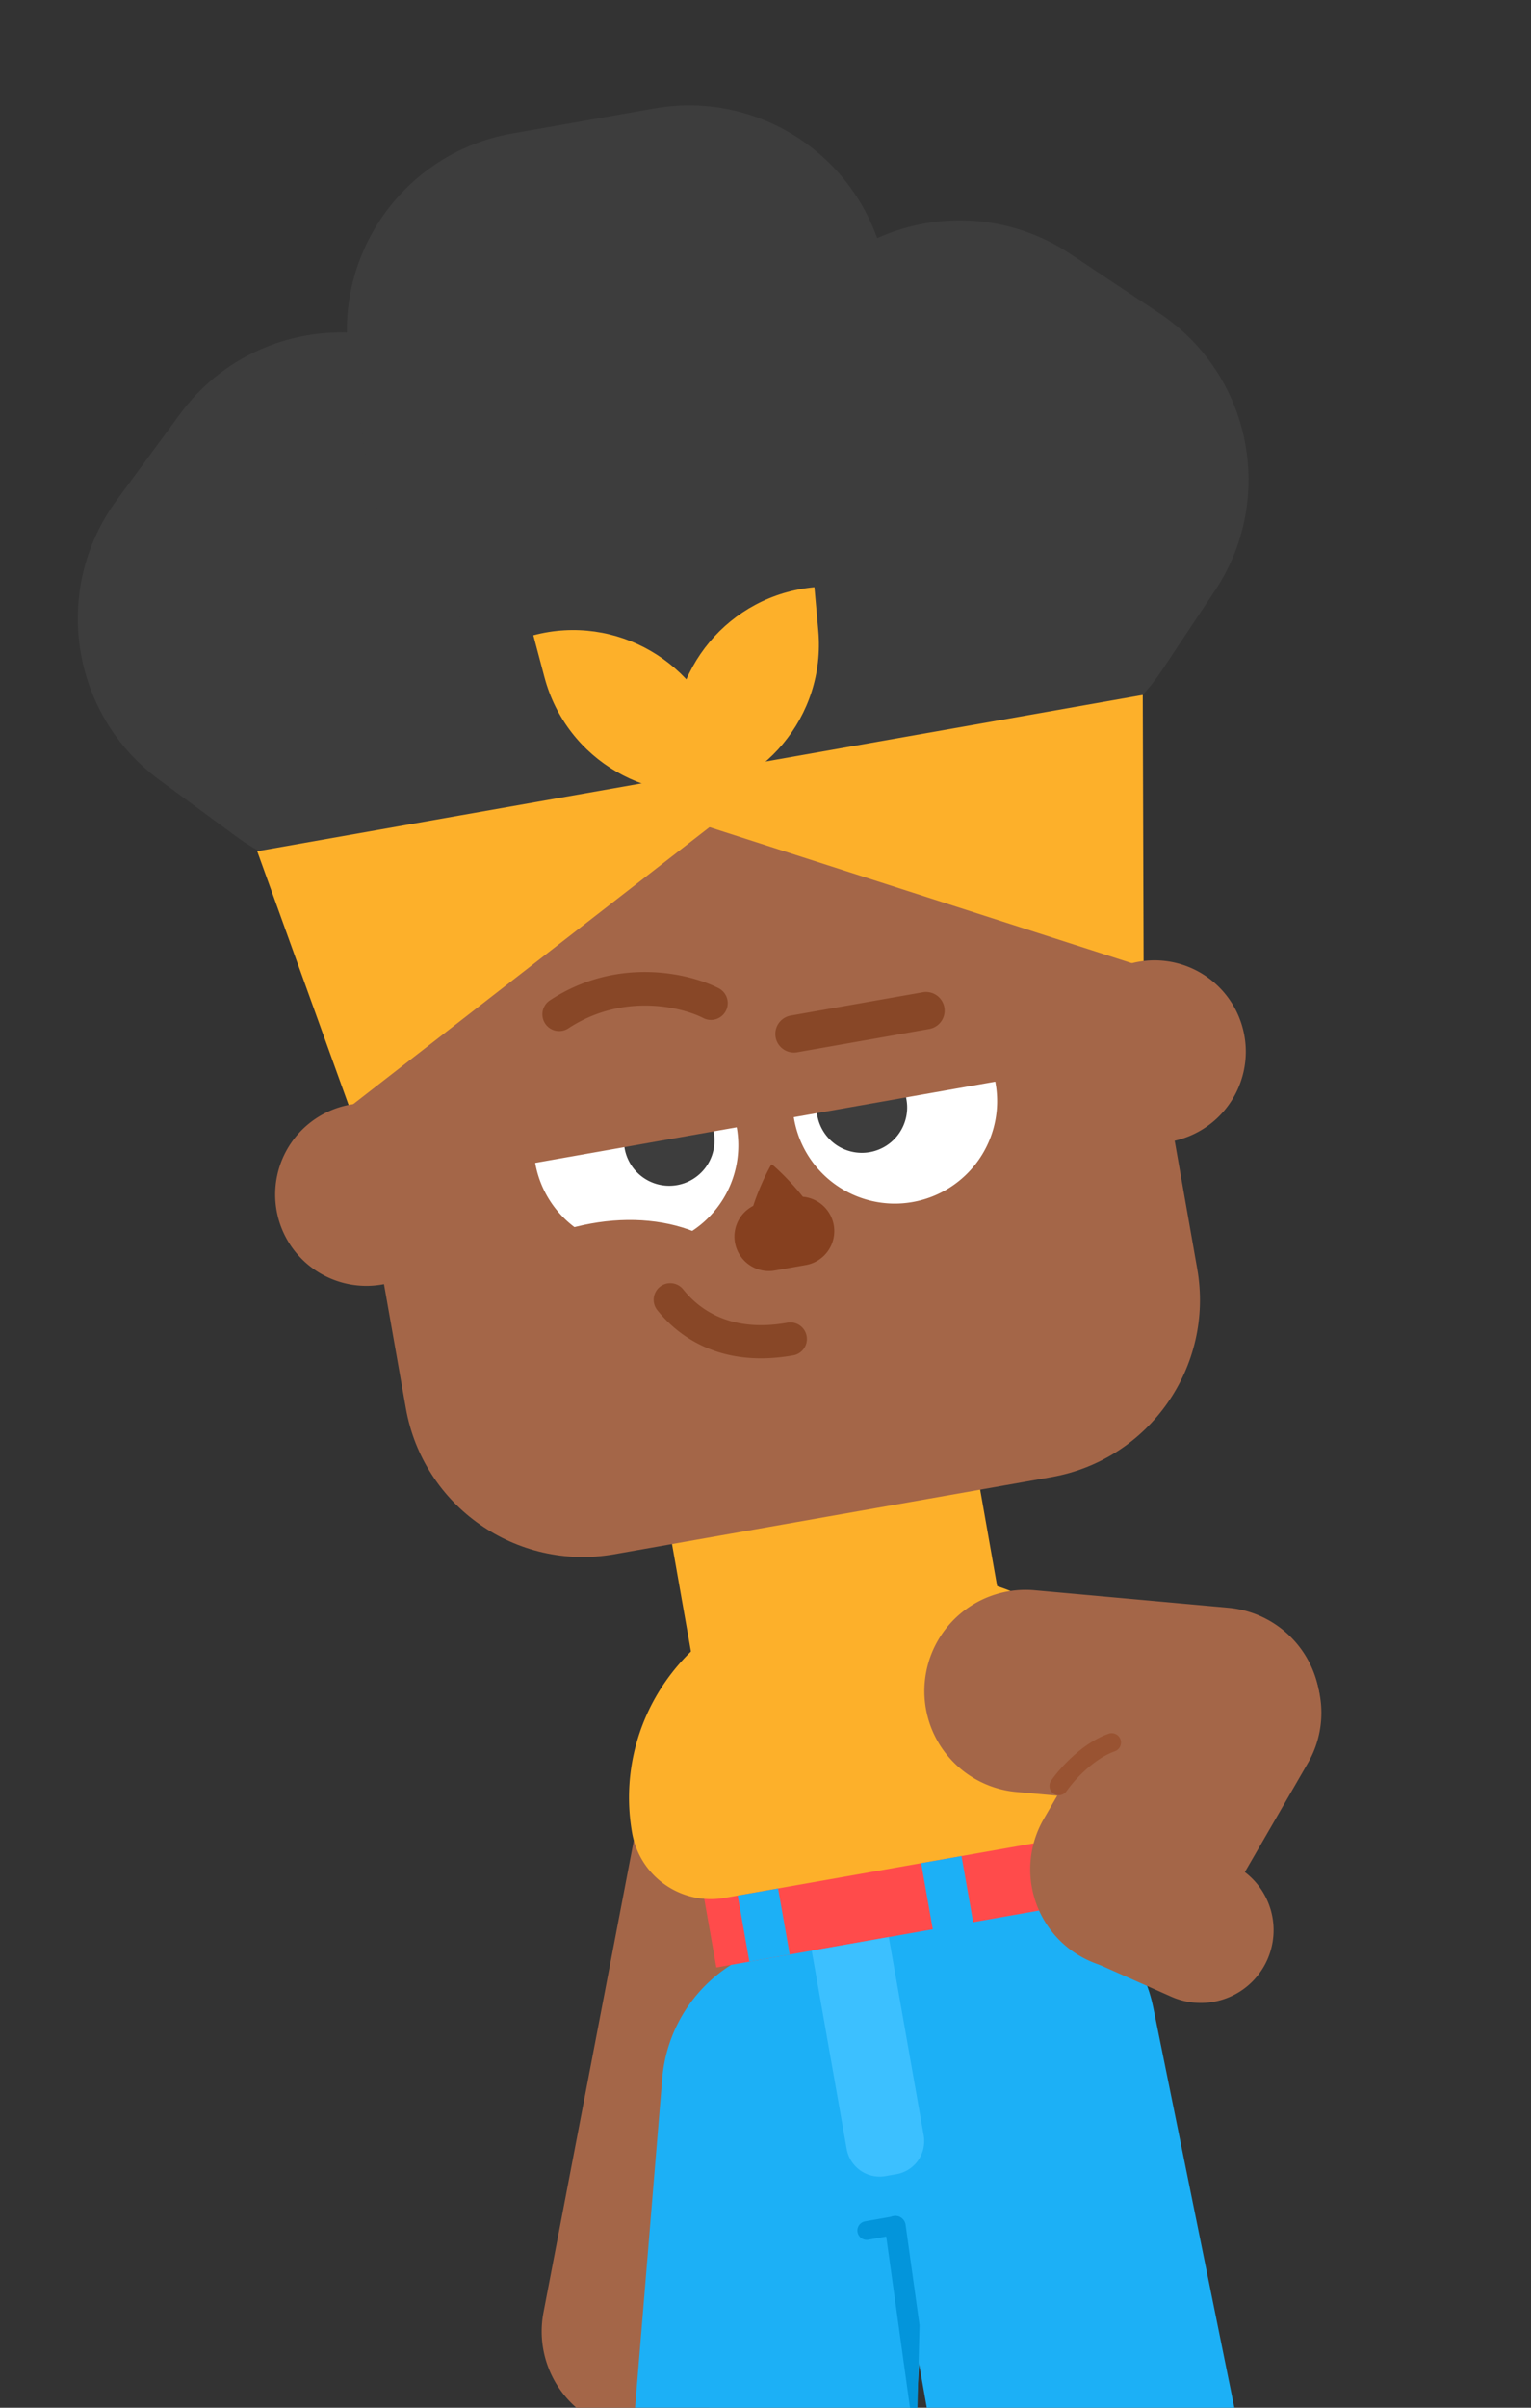 <svg width="112" height="176" fill="none" xmlns="http://www.w3.org/2000/svg"><rect width="100%" height="100%" fill="#333333" stroke="none"/><g clip-path="url(#clip0)"><g clip-path="url(#clip1)"><path d="M22.593 39.139l45.477-8.02 4.906 27.825-45.477 8.02-4.906-27.825z" fill="#3D3D3D"/><path d="M37.72 58.04c-4.784 6.502-13.934 7.893-20.436 3.108l-5.64-4.15C5.144 52.213 3.752 43.063 8.537 36.56l4.641-6.306c4.785-6.502 13.935-7.893 20.437-3.108l5.64 4.15c6.501 4.786 7.893 13.935 3.108 20.437L37.72 58.04zM64.738 53.063c6.72 4.473 15.794 2.651 20.267-4.069l3.88-5.829c4.473-6.72 2.651-15.794-4.069-20.267l-6.518-4.338c-6.72-4.474-15.794-2.652-20.267 4.068l-3.88 5.83c-4.473 6.72-2.651 15.794 4.069 20.267l6.518 4.338z" fill="#3D3D3D"/><path d="M25.599 26.694c-1.402-7.95 3.906-15.531 11.856-16.933L47.86 7.927c7.95-1.402 15.531 3.906 16.933 11.856l1.518 8.609c1.402 7.95-3.907 15.531-11.857 16.933L44.05 47.16c-7.95 1.402-15.532-3.906-16.933-11.856l-1.518-8.609z" fill="#3D3D3D"/><path d="M49.015 112.042l22.543-3.975 2.318 13.149-22.542 3.975-2.319-13.149z" fill="#FDB02A"/><path d="M69.749 56.083c6.09-1.074 11.897 2.993 12.971 9.083l4.86 27.567c1.263 7.156-3.515 13.98-10.671 15.241l-31.978 5.639c-7.156 1.262-13.98-3.516-15.241-10.672l-4.861-27.567c-1.074-6.09 2.992-11.898 9.082-12.972l35.838-6.319z" fill="#A46648"/><path d="M38.365 80.538a7.484 7.484 0 0114.741-2.6l.81 4.593a7.485 7.485 0 01-14.741 2.599l-.81-4.592zM57.28 77.203a7.484 7.484 0 1114.742-2.6l.81 4.593a7.484 7.484 0 01-14.741 2.599l-.81-4.592z" fill="#fff"/><path d="M45.717 80.86a2.7 2.7 0 001.34-4.661A3.313 3.313 0 0151.5 78.72l.725 4.108a3.313 3.313 0 01-6.525 1.15l-.543-3.078c.184.007.372-.006.561-.04zM59.248 78.474a2.7 2.7 0 001.453-4.555 3.313 3.313 0 014.88 2.317l.725 4.108a3.313 3.313 0 11-6.525 1.15l-.533-3.02z" fill="#3D3D3D"/><path d="M54.817 89.958a2.447 2.447 0 104.82-.85c-.235-1.331-3.089-4.011-3.19-3.993-.1.017-1.865 3.512-1.63 4.843z" fill="#86401F"/><path d="M49.309 55.213c-.558-6.23 4.04-11.732 10.27-12.29l.285 3.182c.557 6.23-4.04 11.732-10.27 12.289l-.285-3.181z" fill="#FDB02A"/><path d="M39.836 49.524c1.606 6.044 7.809 9.642 13.854 8.035l-.821-3.087c-1.607-6.044-7.81-9.642-13.854-8.035l.82 3.087z" fill="#FDB02A"/><path d="M45.637 177.691a7.402 7.402 0 008.663-5.878l8.027-41.919a7.402 7.402 0 10-14.54-2.784l-8.028 41.919a7.402 7.402 0 005.878 8.662z" fill="#A46648"/><path d="M64.744 215.079a5.178 5.178 0 01-4.27 4.794l-11.288 1.99c-3.342.589-6.338-2.142-6.059-5.525l5.318-64.396a10.9 10.9 0 018.97-9.838l7-1.234a3.815 3.815 0 014.47 3.982l-4.141 70.227z" fill="#1CB0F6"/><path d="M74.22 212.197a5.178 5.178 0 005.998 4.195l12.409-2.188a5.178 5.178 0 004.175-6.128l-12.434-61.322c-1.175-5.794-6.753-9.595-12.575-8.568l-5.27.929a5.178 5.178 0 00-4.2 6.003l11.898 67.079z" fill="#1CB0F6"/><path d="M51.41 138.183l26.837-4.732.993 5.635-26.836 4.732-.994-5.635z" fill="#FF4B4B"/><path d="M46.244 133.992c-1.426-8.087 3.974-15.799 12.061-17.225l7.48-1.319c8.087-1.426 15.799 3.974 17.225 12.061a5.841 5.841 0 01-4.739 6.767l-25.26 4.454a5.841 5.841 0 01-6.767-4.738z" fill="#FDB02A"/><path d="M53.766 90.829a2.52 2.52 0 012.044-2.919l2.205-.389a2.52 2.52 0 11.875 4.962l-2.205.39a2.52 2.52 0 01-2.919-2.044z" fill="#86401F"/><path d="M59.382 142.588l5.636-.994 2.555 14.492a2.452 2.452 0 01-1.99 2.841l-.805.142a2.453 2.453 0 01-2.84-1.989l-2.556-14.492z" fill="#3CC0FF"/><path d="M18.816 62.222l33.632-5.93.582 3.296L25.558 80.93l-6.742-18.708z" fill="#FDB02A"/><path d="M83.598 50.799l-33.632 5.93.581 3.297 33.114 10.659-.063-19.886z" fill="#FDB02A"/><path d="M53.968 138.561l2.952-.52.852 4.83-2.953.521-.851-4.831zM67.386 136.195l2.952-.52 1.041 5.904-2.952.52-1.04-5.904z" fill="#1CB0F6"/><path d="M54.28 92.468c-3.287-3.785-9.759-4.26-15.36-1.657l2.017 4.01c5.816.16 15.962.66 13.344-2.353z" fill="#A46648"/><path fill-rule="evenodd" clip-rule="evenodd" d="M48.277 94.062a1.213 1.213 0 011.704.194c1.124 1.412 3.402 3.173 7.587 2.435a1.213 1.213 0 11.421 2.388c-5.207.919-8.327-1.33-9.906-3.313a1.212 1.212 0 01.194-1.704z" fill="#884727"/><path d="M33.382 86.159a6.676 6.676 0 11-13.15 2.318 6.676 6.676 0 0113.15-2.318zM96.565 125.561a7.402 7.402 0 00-6.707-8.038l-14.251-1.287a7.403 7.403 0 00-1.332 14.745l14.252 1.287a7.403 7.403 0 008.038-6.707z" fill="#A46648"/><path d="M93 118.847a7.34 7.34 0 00-10.03 2.679l-6.645 11.488a7.34 7.34 0 0012.707 7.35l6.646-11.488a7.34 7.34 0 00-2.679-10.029zM36.517 83.53c-1.046-5.928 2.913-11.582 8.842-12.627l16.101-2.84c5.929-1.044 11.582 2.914 12.628 8.843l.33 1.878-37.57 6.625-.331-1.879z" fill="#A46648"/><path d="M56.74 75.814a1.363 1.363 0 011.105-1.578l9.66-1.704a1.362 1.362 0 01.474 2.684l-9.661 1.703a1.363 1.363 0 01-1.579-1.105z" fill="#884727"/><path fill-rule="evenodd" clip-rule="evenodd" d="M40.232 73.119c4.97-3.26 10.278-1.956 12.383-.86a1.227 1.227 0 01-1.133 2.175c-1.584-.825-5.898-1.892-9.905.736a1.226 1.226 0 01-1.345-2.051z" fill="#884727"/><path d="M76.805 136.184a5.325 5.325 0 017.029-2.706l6.171 2.741a5.325 5.325 0 01-4.323 9.734l-6.17-2.741a5.325 5.325 0 01-2.707-7.028zM91.034 75.716a6.676 6.676 0 11-13.15 2.318 6.676 6.676 0 0113.15-2.318z" fill="#A46648"/><path d="M65.433 161.997a.682.682 0 01.237 1.342l-2.147.379a.681.681 0 01-.237-1.342l2.147-.379z" fill="#0395DB"/><path fill-rule="evenodd" clip-rule="evenodd" d="M81.968 127.146a.682.682 0 01-.414.87c-.773.274-1.527.805-2.167 1.388a9.567 9.567 0 00-1.368 1.528.68.68 0 11-1.122-.772c.303-.44.858-1.114 1.573-1.764.711-.647 1.619-1.306 2.628-1.664a.68.68 0 01.87.414z" fill="#995332"/><path d="M67.268 169.962l-.236 9.365-2.286-16.465a.761.761 0 111.507-.209l1.015 7.309z" fill="#0395DB"/></g></g><defs><clipPath id="clip0"><path fill="#fff" d="M0 0h112v176H0z"/></clipPath><clipPath id="clip1"><path fill="#fff" transform="rotate(-10 107.434 167.125)" d="M0 0h121v222.378H0z"/></clipPath></defs></svg>
